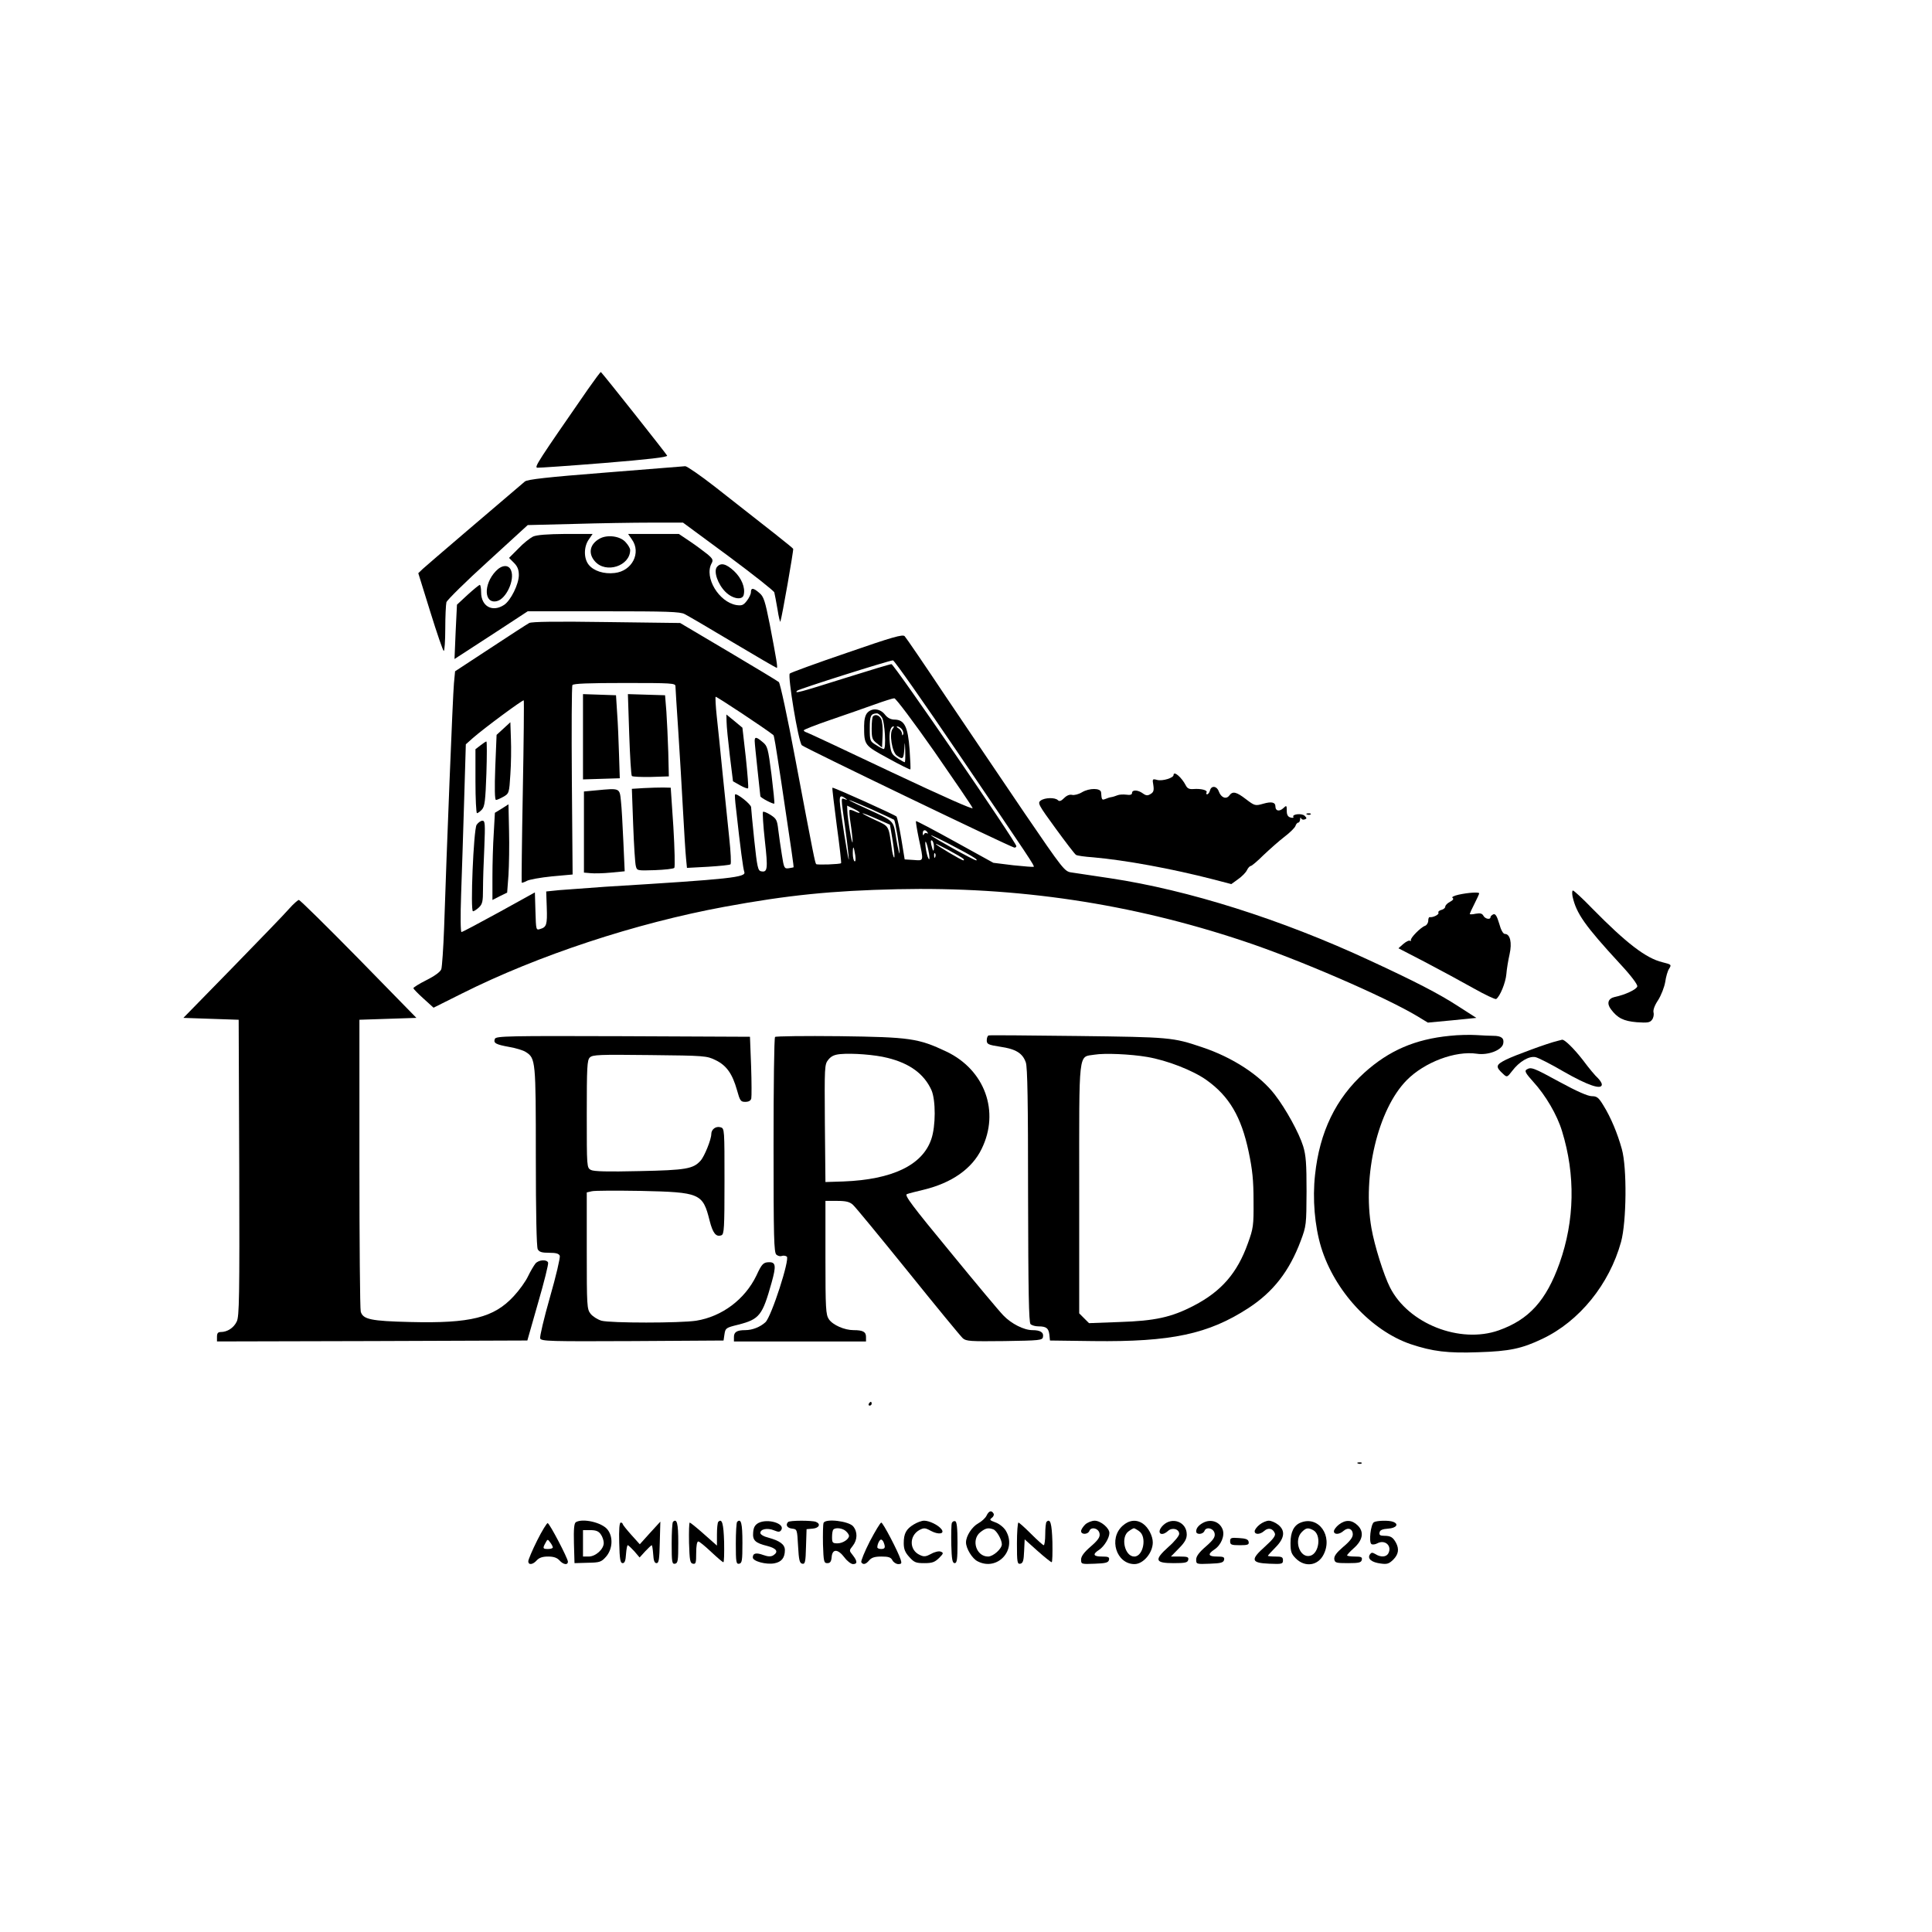 <?xml version="1.0" standalone="no"?>
<!DOCTYPE svg PUBLIC "-//W3C//DTD SVG 20010904//EN"
 "http://www.w3.org/TR/2001/REC-SVG-20010904/DTD/svg10.dtd">
<svg version="1.0" xmlns="http://www.w3.org/2000/svg"
    width="640pt" height="640pt" viewBox="0 0 1024 1024"
    preserveAspectRatio="xMidYMid meet">

	<g transform="translate(0,1024) scale(0.1,-0.1)" fill="#000000" stroke="none">
		<path d="M3117 8178 c-264 -381 -285 -413 -270 -417 9 -1 168 10 355 25 233
                19 337 31 334 39 -3 8 -329 420 -351 443 -2 2 -32 -39 -68 -90z"/>
		<path d="M3207 7735 c-306 -24 -412 -36 -425 -47 -125 -106 -523 -446 -541
                -463 l-24 -23 64 -206 c35 -113 67 -206 71 -206 4 0 8 53 8 118 0 64 3 127 6
                140 4 12 102 109 219 215 l212 194 243 6 c134 4 319 7 412 7 l168 0 240 -177
                c132 -98 242 -185 244 -193 2 -8 10 -49 17 -90 6 -41 14 -70 15 -65 9 25 71
                381 68 386 -4 7 -113 93 -416 330 -77 60 -147 108 -156 108 -9 -1 -200 -16
                -425 -34z"/>
		<path d="M2825 7396 c-16 -8 -52 -36 -78 -64 l-49 -49 26 -26 c19 -19 26 -37
                26 -65 0 -48 -43 -135 -78 -158 -62 -41 -122 -8 -122 67 0 21 -3 39 -7 39 -5
                -1 -33 -24 -65 -53 l-56 -52 -7 -144 -6 -144 23 15 c13 8 100 65 194 126 l171
                112 402 0 c334 0 407 -2 430 -15 16 -8 131 -75 256 -150 124 -74 229 -135 232
                -135 6 0 -1 42 -37 230 -25 125 -32 148 -55 167 -32 28 -45 29 -45 4 0 -10
                -10 -31 -22 -46 -18 -23 -26 -26 -55 -22 -93 16 -171 146 -132 220 10 18 8 25
                -22 50 -19 15 -60 46 -93 68 l-58 39 -135 0 -134 0 20 -29 c51 -71 1 -168 -91
                -178 -57 -7 -112 11 -138 44 -27 34 -26 96 1 134 l20 29 -143 0 c-98 -1 -152
                -5 -173 -14z"/>
		<path d="M3178 7385 c-52 -29 -62 -78 -25 -120 58 -67 187 -25 187 60 0 8 -10
                26 -23 40 -28 34 -98 43 -139 20z"/>
		<path d="M3800 7235 c-19 -23 4 -91 45 -132 38 -38 91 -46 97 -15 9 38 -12 88
                -51 125 -43 40 -71 46 -91 22z"/>
		<path d="M2628 7213 c-67 -70 -63 -176 6 -159 49 12 95 112 75 162 -12 33 -49
                31 -81 -3z"/>
		<path d="M2805 6938 c-11 -6 -104 -66 -207 -134 l-186 -122 -6 -64 c-6 -61
                -39 -891 -52 -1293 -4 -110 -11 -210 -15 -222 -5 -14 -35 -36 -79 -58 -38 -19
                -70 -39 -69 -43 1 -4 25 -29 54 -55 l53 -48 150 75 c405 203 921 373 1393 460
                337 62 566 85 914 93 640 14 1239 -76 1833 -274 293 -97 752 -296 924 -399
                l56 -34 128 12 129 13 -95 61 c-103 67 -229 132 -469 243 -471 219 -964 374
                -1376 436 -93 14 -187 28 -207 31 -35 5 -44 16 -246 312 -115 169 -302 447
                -417 617 -114 171 -213 316 -220 323 -10 11 -64 -4 -306 -88 -162 -55 -298
                -105 -303 -110 -12 -12 45 -360 64 -380 12 -13 1082 -528 1125 -542 6 -2 11 2
                12 7 3 16 -648 965 -662 965 -7 0 -120 -34 -250 -75 -238 -75 -267 -83 -250
                -66 11 10 489 161 508 161 7 0 161 -220 343 -488 388 -571 408 -601 403 -606
                -2 -2 -51 2 -109 8 l-105 13 -203 112 c-112 62 -205 111 -207 109 -2 -2 5 -44
                15 -93 26 -123 28 -117 -27 -113 l-48 3 -18 110 c-10 61 -22 113 -25 117 -10
                10 -336 157 -340 153 -2 -2 9 -91 23 -200 15 -108 25 -198 23 -200 -6 -6 -126
                -10 -132 -5 -6 7 -12 34 -111 559 -41 219 -80 400 -87 406 -7 6 -128 79 -268
                162 l-255 151 -390 5 c-267 4 -397 2 -410 -5z m775 -335 c0 -10 7 -117 15
                -238 8 -121 19 -310 25 -420 6 -110 13 -224 16 -253 l5 -52 112 6 c62 4 115 9
                119 13 4 4 1 67 -7 141 -8 74 -23 227 -35 340 -11 113 -25 249 -31 303 -6 55
                -8 101 -6 104 4 3 268 -172 306 -203 4 -4 10 -39 42 -249 55 -367 67 -450 65
                -452 0 0 -12 -3 -26 -5 -23 -3 -25 1 -36 72 -7 41 -15 101 -19 132 -6 52 -10
                59 -41 79 -19 12 -37 19 -40 16 -3 -3 1 -72 10 -153 17 -151 14 -169 -20 -162
                -17 3 -21 23 -36 163 -9 88 -17 168 -17 177 -1 16 -77 76 -85 67 -2 -2 0 -35
                5 -74 23 -210 38 -322 44 -336 11 -29 -64 -38 -737 -79 -97 -7 -207 -15 -245
                -18 l-68 -7 3 -85 c3 -91 -1 -104 -35 -114 -22 -7 -22 -5 -25 93 l-3 101 -190
                -105 c-104 -57 -194 -105 -199 -105 -5 0 -6 84 -2 198 4 108 11 332 16 497 l9
                300 37 33 c63 55 265 204 270 200 2 -3 0 -220 -5 -484 -5 -263 -7 -480 -6
                -482 2 -2 14 2 27 9 12 7 73 18 133 24 l110 10 -4 496 c-2 273 -1 501 3 508 5
                8 85 11 277 11 249 0 269 -1 269 -17z m1372 -346 c108 -156 200 -290 203 -300
                5 -10 -149 58 -427 189 -238 113 -441 208 -450 211 -10 3 -18 8 -18 12 0 4 64
                29 143 56 78 27 183 63 232 81 50 18 97 33 105 33 8 0 102 -125 212 -282z
                m-472 -248 c13 -9 12 -10 -2 -5 -22 7 -22 19 2 -154 11 -79 19 -153 19 -164
                -1 -25 -47 267 -48 307 -1 29 5 33 29 16z m141 -59 c62 -28 115 -53 118 -55 6
                -7 30 -147 29 -175 0 -14 -8 18 -17 70 -18 108 -3 92 -171 170 -47 21 -82 39
                -79 39 4 1 58 -22 120 -49z m-65 -18 c-2 -2 -14 2 -26 8 -12 6 -24 9 -27 7 -3
                -3 0 -37 6 -76 6 -38 10 -80 10 -93 -2 -26 -27 123 -28 164 l-1 28 35 -17 c19
                -9 33 -18 31 -21z m93 -33 l68 -30 15 -89 c8 -49 11 -87 7 -85 -4 3 -10 26
                -13 52 -17 120 -12 112 -90 148 -39 18 -68 34 -64 34 4 1 39 -13 77 -30z m267
                -71 c4 -6 3 -8 -4 -4 -5 3 -13 0 -15 -6 -3 -8 -6 -6 -6 5 -1 19 14 23 25 5z
                m249 -135 c11 -7 15 -13 9 -13 -12 0 -225 118 -239 132 -10 11 196 -95 230
                -119z m-241 22 c4 -26 3 -35 -3 -25 -5 8 -12 35 -15 60 -7 55 8 24 18 -35z
                m26 38 c0 -32 -5 -28 -14 10 -4 19 -3 26 4 22 5 -3 10 -18 10 -32z m155 -64
                c5 -5 6 -9 1 -9 -10 0 -146 81 -146 87 0 5 130 -65 145 -78z m-572 18 c3 -22
                2 -35 -4 -32 -5 4 -9 22 -9 42 0 45 5 40 13 -10z m424 -9 c-3 -8 -6 -5 -6 6
                -1 11 2 17 5 13 3 -3 4 -12 1 -19z"/>
		<path d="M3090 6335 l0 -226 98 3 97 3 -4 125 c-2 69 -6 168 -10 220 l-6 95
                -87 3 -88 3 0 -226z"/>
		<path d="M3335 6348 c4 -117 10 -217 14 -221 4 -4 50 -6 102 -5 l94 3 -3 128
                c-2 70 -7 167 -10 215 l-7 87 -99 3 -98 3 7 -213z"/>
		<path d="M3851 6414 c0 -22 8 -101 17 -177 l17 -138 37 -21 c21 -12 40 -19 43
                -16 3 3 -3 76 -12 163 l-18 158 -42 35 -43 35 1 -39z"/>
		<path d="M2668 6378 l-36 -33 -7 -172 c-4 -111 -3 -173 4 -173 5 0 23 8 39 17
                30 17 31 20 37 118 4 55 5 140 3 188 l-3 89 -37 -34z"/>
		<path d="M4000 6313 c0 -10 7 -79 15 -153 8 -74 15 -137 15 -140 0 -8 69 -44
                74 -39 2 2 -5 72 -15 154 -18 140 -21 151 -47 172 -33 28 -42 29 -42 6z"/>
		<path d="M2546 6289 l-26 -20 0 -170 c0 -93 4 -169 8 -169 5 0 17 9 27 20 14
                16 18 46 23 190 3 93 3 170 0 170 -3 0 -17 -9 -32 -21z"/>
		<path d="M3412 6063 l-63 -4 7 -192 c4 -106 10 -203 14 -217 6 -25 7 -25 101
                -22 52 2 98 7 103 12 4 4 2 101 -5 217 l-14 208 -40 1 c-22 0 -68 -1 -103 -3z"/>
		<path d="M3160 6051 l-65 -6 0 -215 0 -215 35 -3 c19 -2 68 -1 108 3 l73 7 -7
                156 c-4 87 -9 184 -13 217 -7 69 -5 68 -131 56z"/>
		<path d="M2659 5954 l-36 -22 -6 -108 c-4 -59 -7 -163 -7 -231 l0 -123 39 20
                39 19 7 93 c3 51 5 156 3 234 l-3 141 -36 -23z"/>
		<path d="M2526 5868 c-16 -27 -34 -458 -19 -458 5 0 19 9 31 20 19 18 22 31
               22 98 0 42 3 141 7 220 5 127 4 142 -10 142 -9 0 -23 -10 -31 -22z"/>
		<path d="M4597 6462 c-11 -12 -17 -36 -17 -69 0 -103 0 -103 127 -172 63 -35
                116 -61 118 -59 2 2 0 50 -4 106 -9 120 -27 157 -79 158 -21 0 -38 9 -52 27
                -25 32 -69 36 -93 9z m77 -24 c16 -22 24 -168 10 -168 -4 0 -22 9 -40 21 -33
                20 -34 22 -34 89 0 67 5 77 37 79 6 1 19 -9 27 -21z m57 -62 c-19 -22 -3 -124
                23 -141 31 -22 35 -19 39 33 3 46 3 46 5 -10 1 -32 0 -58 -3 -58 -3 0 -20 10
                -39 22 -30 20 -34 28 -40 82 -5 53 3 86 21 86 3 0 0 -6 -6 -14z m49 -1 c6 -8
                10 -20 7 -27 -4 -8 -6 -7 -6 4 -1 9 -9 22 -18 27 -10 6 -13 11 -7 11 6 0 17
                -7 24 -15z"/>
		<path d="M4627 6443 c-4 -3 -7 -32 -7 -64 0 -51 3 -60 28 -79 l27 -22 3 66 c2
                36 -2 75 -8 86 -11 20 -31 26 -43 13z"/>
		<path d="M6220 6132 c0 -15 -58 -33 -86 -26 -26 7 -27 6 -21 -28 4 -27 1 -37
                -14 -46 -16 -10 -24 -10 -42 3 -26 19 -57 20 -57 2 0 -9 -10 -12 -30 -9 -16 2
                -38 1 -47 -3 -10 -4 -25 -9 -33 -10 -8 -1 -23 -6 -32 -10 -18 -7 -19 -4 -22
                35 -2 24 -62 24 -101 1 -18 -11 -42 -17 -53 -14 -13 3 -28 -3 -42 -17 -16 -16
                -25 -19 -33 -11 -15 15 -69 14 -91 -2 -18 -13 -12 -23 79 -148 54 -74 102
                -137 108 -140 5 -4 46 -10 91 -13 169 -15 412 -59 641 -118 l91 -24 36 26 c20
                14 41 35 47 48 6 12 15 22 20 22 5 0 36 26 68 58 33 31 82 75 111 97 29 22 55
                48 58 57 3 10 10 18 15 18 5 0 9 8 10 18 0 9 3 12 5 5 3 -7 12 -9 19 -6 12 4
                12 7 0 19 -15 15 -69 9 -60 -6 3 -5 -4 -6 -15 -3 -14 4 -20 14 -20 36 0 29 -1
                30 -19 13 -21 -19 -41 -14 -41 9 0 23 -20 28 -65 15 -42 -12 -45 -11 -91 24
                -52 40 -71 44 -89 19 -16 -21 -43 -11 -55 22 -11 30 -40 33 -47 5 -3 -11 -10
                -20 -15 -20 -5 0 -6 4 -3 10 7 12 -30 21 -69 18 -22 -2 -33 3 -41 19 -22 43
                -65 80 -65 55z"/>
		<path d="M6928 5923 c7 -3 16 -2 19 1 4 3 -2 6 -13 5 -11 0 -14 -3 -6 -6z"/>
		<path d="M8335 5488 c20 -90 65 -154 253 -358 56 -60 92 -108 90 -118 -3 -16
                -65 -45 -119 -56 -36 -8 -44 -34 -21 -65 35 -47 67 -63 137 -69 58 -4 70 -2
                81 13 8 10 11 28 8 39 -3 13 6 38 25 66 16 26 32 67 37 95 4 28 13 60 21 71
                13 21 12 22 -36 34 -87 21 -191 101 -371 284 -51 53 -98 96 -103 96 -5 0 -5
                -15 -2 -32z"/>
		<path d="M7731 5498 c-26 -6 -39 -13 -32 -17 7 -5 3 -12 -14 -21 -14 -7 -25
                -19 -25 -26 0 -6 -9 -14 -21 -17 -12 -3 -18 -10 -15 -15 5 -9 -29 -26 -46 -23
                -5 1 -8 -8 -8 -19 0 -11 -8 -24 -17 -27 -23 -8 -79 -65 -75 -76 1 -5 -1 -6 -6
                -3 -4 3 -20 -5 -34 -17 l-26 -23 141 -73 c78 -41 193 -103 255 -138 62 -35
                117 -61 122 -58 20 13 50 86 54 132 2 27 10 74 17 105 14 62 3 108 -25 108 -9
                0 -21 21 -30 55 -12 40 -20 53 -31 49 -8 -4 -15 -10 -15 -15 0 -15 -29 -10
                -38 8 -7 12 -17 14 -41 10 -17 -4 -31 -4 -31 -1 0 2 11 27 25 54 14 27 25 52
                25 55 0 8 -59 4 -109 -7z"/>
		<path d="M1532 5423 c-23 -27 -159 -167 -301 -313 l-259 -265 146 -5 147 -5 3
                -783 c2 -692 0 -788 -13 -816 -16 -34 -50 -56 -85 -56 -15 0 -20 -7 -20 -25
                l0 -25 822 2 823 3 57 200 c32 110 56 206 53 213 -7 18 -50 15 -67 -5 -8 -10
                -26 -40 -39 -67 -13 -28 -47 -75 -76 -106 -105 -114 -229 -145 -548 -137 -210
                5 -251 14 -263 55 -4 15 -7 369 -7 787 l0 760 151 5 151 5 -306 313 c-168 171
                -311 312 -317 312 -5 0 -29 -21 -52 -47z"/>
		<path d="M5240 4752 c-6 -2 -10 -14 -10 -26 0 -20 7 -24 72 -34 82 -12 118
                -34 135 -83 9 -25 12 -212 12 -704 1 -508 4 -674 13 -683 7 -7 26 -12 42 -12
                42 0 54 -10 58 -45 l3 -30 230 -3 c413 -5 610 37 822 175 132 86 217 196 277
                356 30 80 30 86 31 262 0 147 -3 191 -18 240 -22 71 -92 198 -150 273 -79 103
                -224 198 -387 252 -154 52 -169 53 -658 59 -254 3 -467 5 -472 3z m840 -114
                c106 -18 242 -71 314 -122 121 -86 185 -195 224 -380 20 -95 26 -151 26 -261
                1 -131 -1 -145 -30 -225 -56 -157 -140 -254 -286 -330 -119 -62 -206 -81 -395
                -87 l-161 -6 -26 26 -26 26 0 659 c0 748 -6 698 81 712 54 9 191 3 279 -12z"/>
		<path d="M7685 4750 c-185 -18 -323 -78 -453 -195 -152 -137 -238 -315 -262
                -542 -14 -127 -2 -270 32 -383 71 -232 265 -442 474 -514 117 -39 196 -49 360
                -43 165 5 230 19 339 71 196 93 355 289 417 514 29 106 32 393 4 492 -23 83
                -58 167 -97 230 -26 43 -35 50 -62 50 -21 0 -80 26 -170 75 -141 77 -152 81
                -176 66 -12 -7 -4 -21 35 -64 66 -72 127 -176 153 -262 72 -233 67 -474 -13
                -700 -71 -199 -162 -299 -322 -356 -206 -73 -480 35 -577 228 -33 65 -82 221
                -98 313 -49 279 34 630 187 785 94 95 257 157 372 140 58 -9 130 18 139 52 7
                30 -9 43 -53 43 -17 0 -58 2 -90 4 -32 2 -95 1 -139 -4z"/>
		<path d="M2623 4734 c-9 -23 5 -30 76 -43 35 -6 75 -18 88 -27 52 -33 53 -46
                53 -554 0 -306 4 -478 10 -491 8 -15 22 -19 61 -19 36 0 51 -4 56 -16 3 -9
                -20 -108 -52 -219 -32 -112 -55 -210 -52 -219 6 -15 54 -16 489 -14 l483 3 5
                34 c5 32 8 34 73 50 113 29 128 49 177 224 24 86 22 107 -12 107 -32 0 -40 -8
                -69 -71 -61 -126 -182 -217 -319 -239 -85 -13 -454 -13 -502 0 -20 6 -46 22
                -58 37 -19 25 -20 39 -20 334 l0 309 26 6 c14 4 132 4 262 2 313 -7 327 -13
                363 -157 17 -67 34 -89 63 -78 14 6 16 36 16 286 0 273 0 280 -20 286 -25 8
                -50 -10 -50 -36 0 -28 -36 -118 -57 -141 -39 -43 -76 -50 -324 -55 -170 -4
                -241 -2 -257 6 -22 12 -22 14 -22 296 0 250 2 286 16 300 15 15 49 16 318 13
                293 -3 302 -4 349 -27 58 -28 89 -73 113 -158 16 -58 20 -63 44 -63 18 0 29 6
                32 18 2 9 2 87 -1 172 l-6 155 -673 3 c-604 2 -673 1 -679 -14z"/>
		<path d="M4108 4744 c-5 -4 -8 -263 -8 -574 0 -490 2 -569 15 -580 8 -7 21
                -10 28 -7 8 3 20 2 27 -3 18 -11 -81 -318 -113 -348 -27 -25 -69 -42 -107 -42
                -44 0 -60 -10 -60 -36 l0 -24 350 0 350 0 0 24 c0 27 -16 36 -66 36 -48 0
                -110 27 -131 58 -16 25 -18 54 -18 327 l0 300 62 0 c47 0 66 -5 83 -20 13 -11
                144 -171 293 -355 148 -184 279 -343 290 -353 18 -16 40 -17 221 -15 187 3
                201 4 204 22 5 24 -14 36 -56 36 -45 0 -112 34 -154 78 -20 20 -147 172 -282
                337 -203 246 -244 301 -229 306 10 4 50 14 88 23 149 36 257 111 308 217 97
                197 17 418 -186 515 -150 71 -193 77 -567 82 -184 2 -338 0 -342 -4z m596
                -111 c118 -29 194 -85 233 -171 23 -53 23 -191 -1 -260 -47 -138 -207 -214
                -466 -224 l-95 -3 -3 311 c-2 300 -2 312 18 337 15 19 32 27 63 30 64 6 185
                -3 251 -20z"/>
		<path d="M8255 4723 c-51 -12 -225 -76 -272 -99 -56 -28 -58 -38 -15 -77 19
                -18 21 -17 47 17 37 49 89 80 123 73 15 -3 84 -38 152 -78 126 -72 200 -97
                200 -67 0 8 -10 23 -21 34 -12 10 -48 53 -79 95 -49 63 -100 113 -112 108 -2
                -1 -12 -3 -23 -6z"/>
		<path d="M4605 2800 c-3 -5 -1 -10 4 -10 6 0 11 5 11 10 0 6 -2 10 -4 10 -3 0
                -8 -4 -11 -10z"/>
		<path d="M7198 2483 c7 -3 16 -2 19 1 4 3 -2 6 -13 5 -11 0 -14 -3 -6 -6z"/>
		<path d="M5229 2207 c-6 -13 -26 -31 -44 -41 -33 -18 -65 -67 -65 -101 0 -32
                33 -86 61 -100 105 -55 211 60 150 162 -11 18 -35 37 -55 44 -30 11 -33 14
                -19 24 9 7 13 17 9 23 -11 19 -25 14 -37 -11z m36 -73 c18 -7 45 -55 45 -79 0
                -24 -46 -65 -73 -65 -63 0 -91 89 -41 129 28 22 42 25 69 15z"/>
		<path d="M3052 2172 c-9 -6 -12 -36 -10 -113 l3 -104 70 2 c64 1 72 4 97 32
                35 40 39 105 8 144 -30 38 -132 61 -168 39z m132 -64 c9 -12 16 -33 16 -46 0
                -33 -43 -72 -80 -72 l-30 0 0 70 0 70 39 0 c30 0 44 -6 55 -22z"/>
		<path d="M3567 2174 c-4 -4 -7 -56 -7 -116 0 -99 2 -109 18 -106 15 3 17 16
                17 112 0 102 -7 130 -28 110z"/>
		<path d="M3807 2174 c-4 -4 -7 -34 -7 -67 l0 -59 -69 61 c-38 34 -72 61 -75
                61 -4 0 -5 -48 -4 -107 3 -93 5 -108 21 -111 15 -3 17 5 17 57 0 37 4 61 11
                61 6 0 36 -25 68 -55 32 -30 61 -55 65 -55 4 0 5 48 4 107 -3 98 -11 127 -31
                107z"/>
		<path d="M3907 2174 c-4 -4 -7 -56 -7 -116 0 -99 2 -109 18 -106 15 3 17 16
                17 112 0 102 -7 130 -28 110z"/>
		<path d="M4020 2168 c-18 -10 -26 -23 -28 -49 -4 -43 10 -57 75 -73 50 -13 61
                -31 31 -50 -12 -7 -27 -7 -52 2 -38 14 -56 10 -56 -13 0 -20 71 -39 114 -31
                38 7 56 29 56 70 0 30 -26 49 -87 66 -25 6 -43 17 -43 25 0 21 38 28 72 14 25
                -10 31 -10 39 2 21 34 -72 62 -121 37z"/>
		<path d="M4177 2173 c-15 -15 -5 -32 21 -35 27 -3 27 -4 32 -93 4 -74 8 -90
                22 -93 15 -3 18 8 20 90 l3 93 33 3 c34 3 44 25 16 36 -21 8 -139 8 -147 -1z"/>
		<path d="M4365 2168 c-3 -8 -4 -59 -3 -114 3 -91 5 -99 23 -99 15 0 21 8 23
                33 4 44 33 43 68 -3 14 -19 35 -35 45 -35 24 0 24 15 -1 47 -20 25 -20 25 0
                50 25 32 26 74 2 103 -23 28 -148 43 -157 18z m119 -44 c9 -8 16 -19 16 -24 0
                -18 -33 -40 -61 -40 -26 0 -29 3 -29 33 0 19 3 37 7 40 12 13 51 7 67 -9z"/>
		<path d="M4843 2160 c-40 -24 -53 -48 -53 -99 0 -31 7 -49 29 -73 26 -29 35
                -33 80 -33 42 0 55 5 78 27 24 24 25 28 9 34 -9 4 -32 -1 -51 -12 -28 -15 -38
                -16 -59 -6 -57 25 -58 101 -4 132 25 13 31 13 62 -4 41 -22 76 -16 55 10 -18
                22 -64 44 -91 44 -13 0 -37 -9 -55 -20z"/>
		<path d="M5045 2168 c-3 -8 -4 -59 -3 -114 2 -80 6 -99 18 -99 12 0 15 19 15
                109 0 79 -4 111 -12 113 -7 3 -15 -2 -18 -9z"/>
		<path d="M5547 2174 c-4 -4 -7 -34 -7 -66 0 -32 -4 -58 -8 -58 -4 0 -34 27
                -67 60 -33 33 -63 60 -67 60 -4 0 -8 -50 -8 -111 0 -100 2 -110 18 -107 14 3
                18 16 20 66 l3 63 68 -61 c37 -33 71 -60 75 -60 4 0 5 48 4 107 -3 98 -11 127
                -31 107z"/>
		<path d="M5752 2160 c-12 -12 -22 -27 -22 -35 0 -20 36 -19 44 1 9 24 50 14
                54 -15 3 -18 -8 -34 -47 -68 -36 -31 -51 -52 -51 -69 0 -24 1 -25 72 -22 60 2
                73 6 76 21 3 14 -4 17 -37 17 -47 0 -52 12 -15 36 27 18 54 63 54 89 0 26 -46
                65 -78 65 -15 0 -38 -9 -50 -20z"/>
		<path d="M5950 2153 c-76 -68 -33 -203 63 -203 47 0 97 60 97 115 0 34 -24 80
                -52 99 -34 24 -74 20 -108 -11z m88 -29 c42 -29 22 -134 -26 -134 -51 0 -74
                103 -30 134 12 9 25 16 28 16 3 0 16 -7 28 -16z"/>
		<path d="M6164 2155 c-37 -37 -12 -64 27 -29 22 20 59 10 59 -16 0 -10 -25
                -41 -56 -68 -78 -70 -73 -87 26 -87 63 0 75 3 78 18 3 14 -4 17 -44 17 l-48 0
                42 43 c32 32 42 51 42 74 0 67 -78 96 -126 48z"/>
		<path d="M6375 2168 c-23 -13 -35 -28 -35 -45 0 -19 37 -16 44 3 9 24 50 14
                54 -15 3 -18 -8 -34 -47 -68 -36 -31 -51 -52 -51 -69 0 -24 1 -25 72 -22 60 2
                73 6 76 21 3 14 -4 17 -37 17 -47 0 -52 12 -15 37 36 23 57 74 44 107 -16 42
                -64 57 -105 34z"/>
		<path d="M6676 2159 c-14 -11 -26 -27 -26 -35 0 -19 29 -18 51 2 21 19 46 13
                56 -13 5 -12 -9 -31 -51 -69 -80 -71 -76 -88 22 -92 67 -3 72 -1 72 18 0 17
                -6 20 -40 20 -22 0 -40 2 -40 4 0 2 18 22 40 44 49 49 54 90 14 121 -15 12
                -37 21 -49 21 -12 0 -34 -9 -49 -21z"/>
		<path d="M6894 2170 c-36 -14 -54 -50 -54 -108 0 -46 4 -58 29 -83 48 -47 116
                -38 146 21 51 99 -26 208 -121 170z m66 -40 c45 -24 32 -124 -16 -136 -55 -14
                -88 82 -44 126 23 23 33 24 60 10z"/>
		<path d="M7096 2159 c-14 -11 -26 -27 -26 -35 0 -19 29 -18 51 2 24 21 49 11
                49 -19 0 -16 -16 -37 -51 -66 -36 -31 -49 -49 -47 -65 3 -19 9 -21 73 -21 58
                0 70 3 73 18 3 14 -4 17 -37 17 -23 0 -41 3 -41 6 0 4 16 21 35 38 48 42 56
                86 22 120 -31 31 -65 33 -101 5z"/>
		<path d="M7282 2172 c-17 -11 -28 -107 -13 -116 6 -4 20 -2 31 4 41 22 80 -14
                58 -54 -11 -19 -40 -21 -68 -3 -17 10 -22 9 -30 -3 -13 -22 10 -41 58 -47 34
                -5 44 -1 66 20 28 28 33 56 15 90 -16 29 -28 37 -62 37 -22 0 -28 4 -25 18 2
                12 15 18 46 20 43 3 58 24 26 36 -22 9 -87 7 -102 -2z"/>
		<path d="M2847 2075 c-26 -52 -47 -102 -47 -110 0 -21 24 -19 45 5 13 14 31
                20 60 20 29 0 47 -6 60 -20 20 -23 45 -27 45 -7 0 17 -96 201 -107 204 -4 2
                -30 -40 -56 -92z m83 -37 c0 -4 -11 -8 -25 -8 -28 0 -30 3 -14 32 11 21 12 21
                25 3 8 -10 14 -22 14 -27z"/>
		<path d="M3282 2063 c2 -88 6 -108 18 -108 11 0 16 13 18 48 2 26 6 47 9 47 4
                0 19 -15 35 -32 l28 -33 30 33 c16 17 32 32 34 32 3 0 6 -21 8 -47 2 -35 7
                -48 18 -48 12 0 15 20 17 110 l3 110 -55 -60 -54 -60 -45 50 c-25 28 -45 53
                -46 58 0 4 -5 7 -10 7 -7 0 -10 -38 -8 -107z"/>
		<path d="M4610 2070 c-28 -55 -48 -105 -45 -110 9 -15 24 -12 42 10 13 15 30
                20 65 20 37 0 50 -4 58 -20 6 -11 20 -20 31 -20 17 0 19 4 13 23 -13 42 -94
                197 -103 197 -5 0 -32 -45 -61 -100z m74 -6 c10 -26 7 -34 -14 -34 -11 0 -20
                4 -20 9 0 17 12 41 20 41 4 0 11 -7 14 -16z"/>
		<path d="M6520 2071 c0 -18 6 -21 51 -21 43 0 50 3 47 18 -2 13 -15 18 -51 20
                -42 3 -47 1 -47 -17z"/>
	</g>
</svg>
